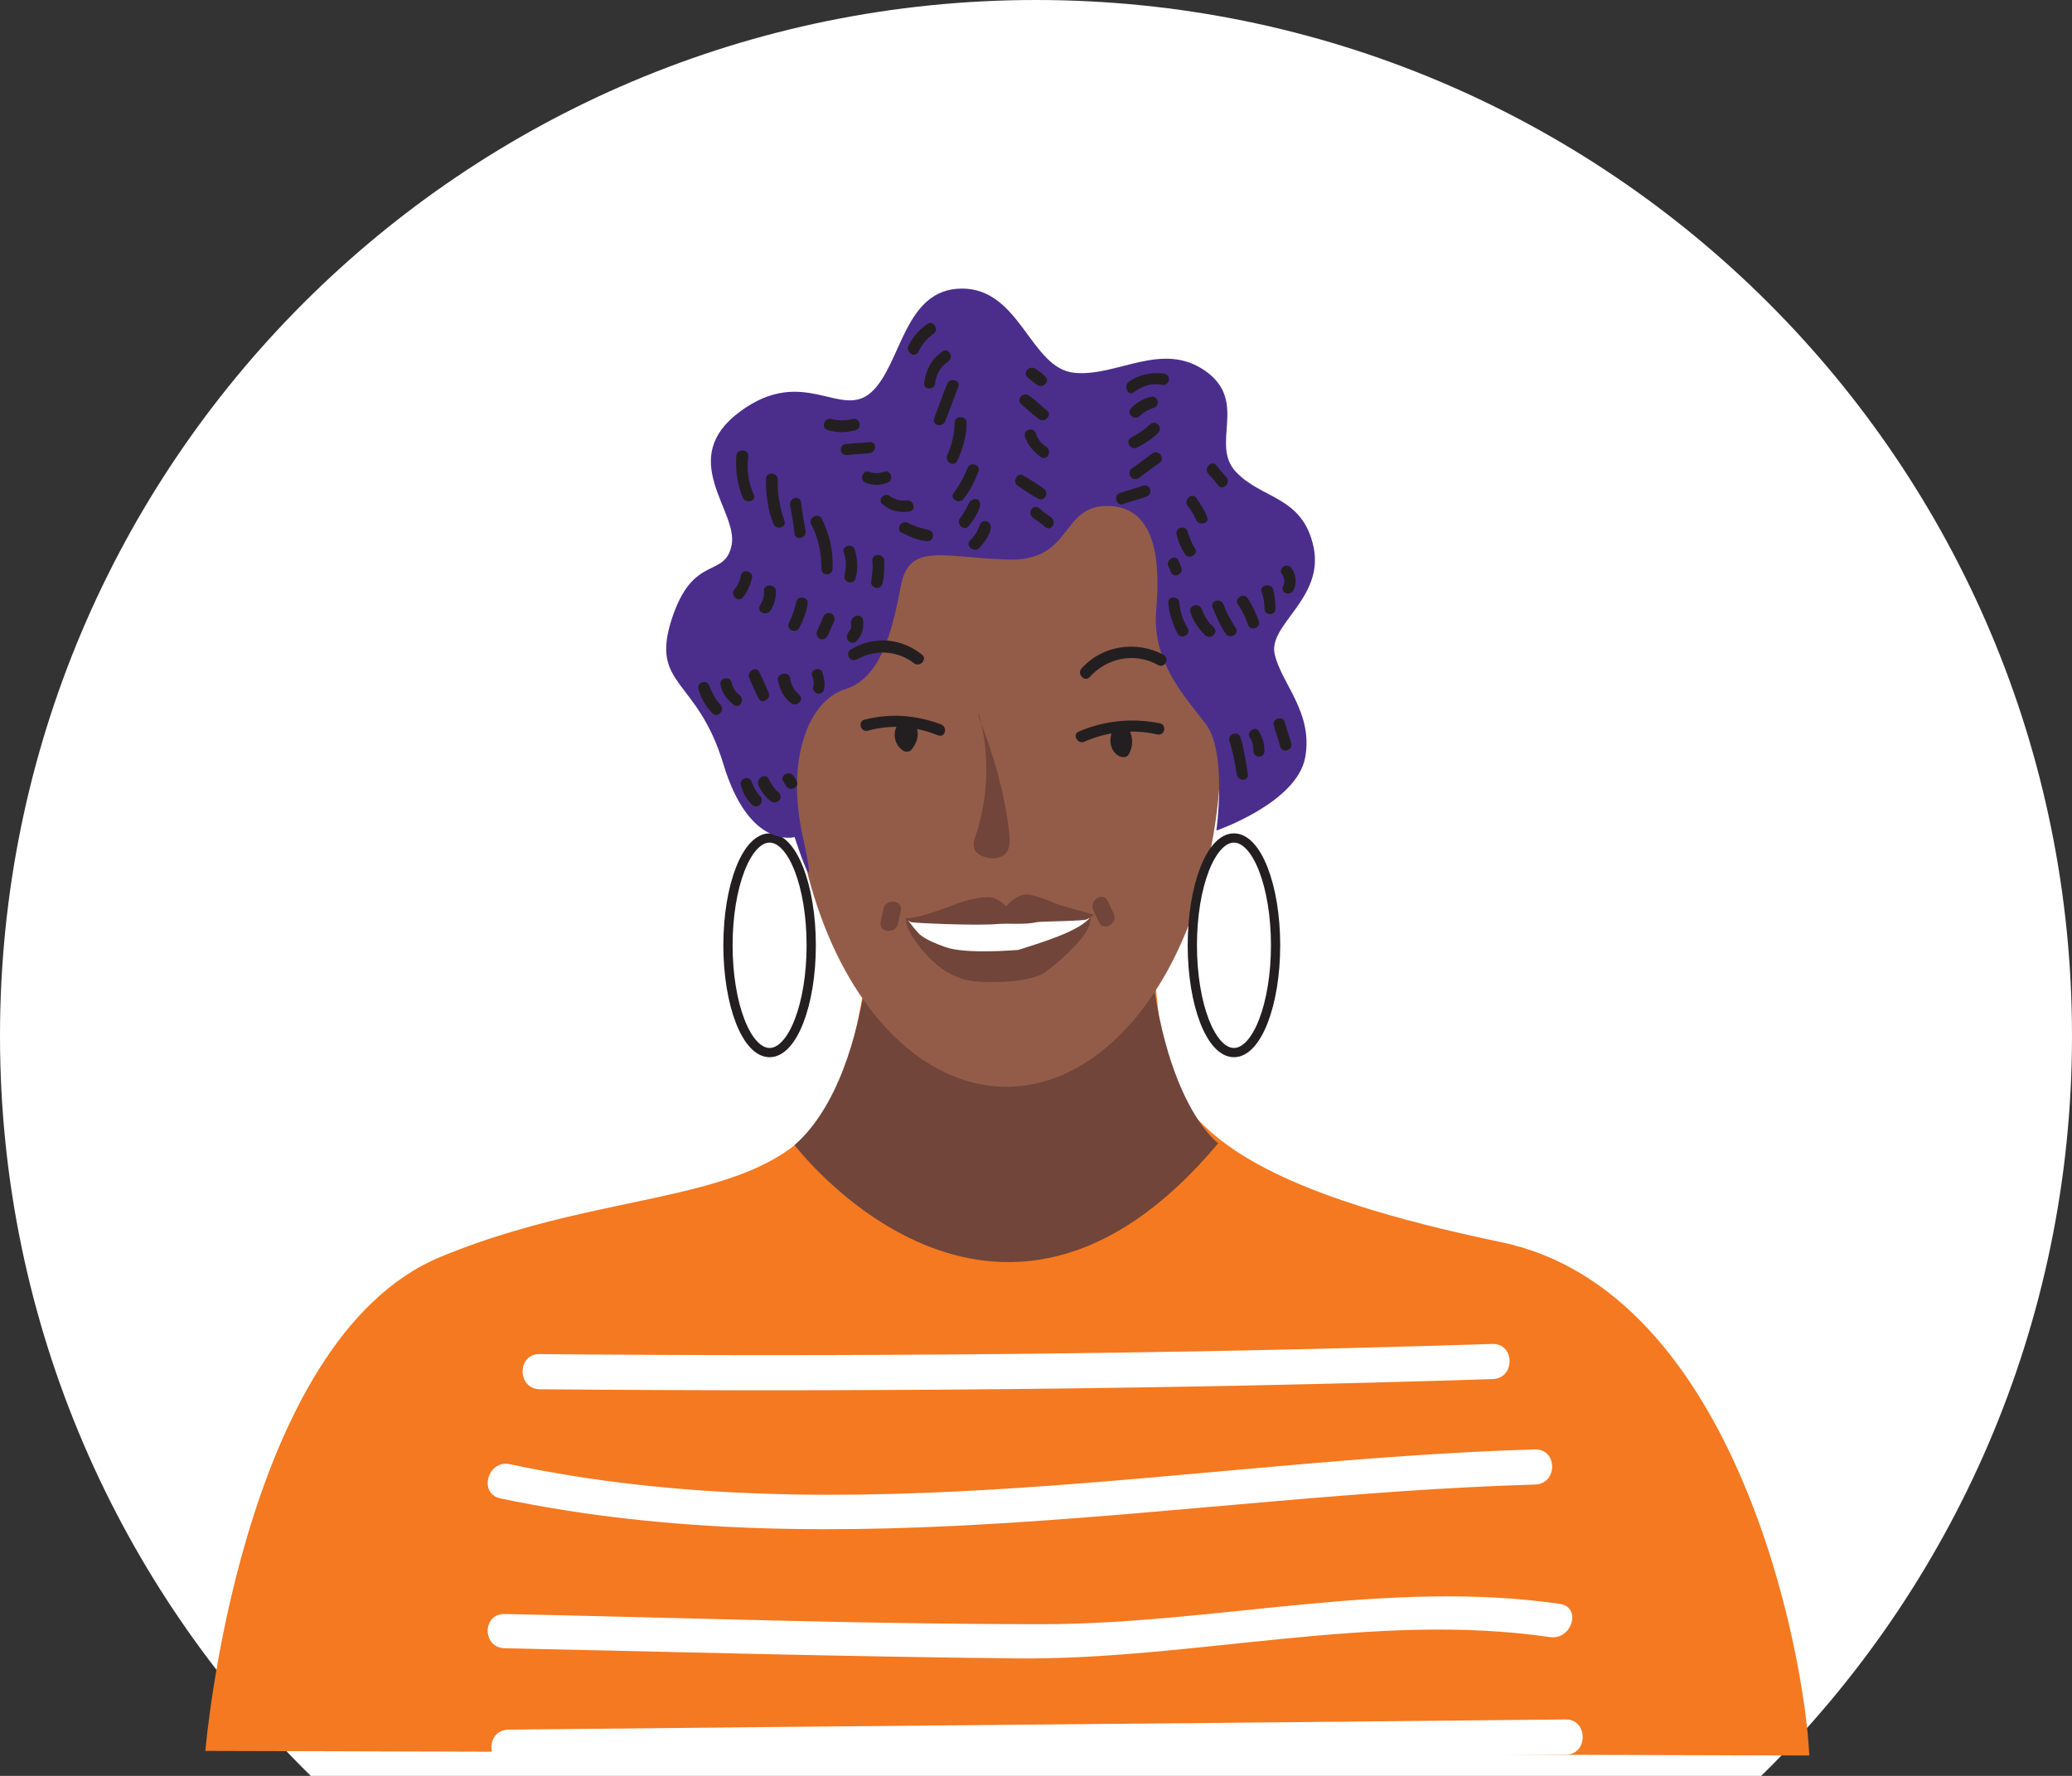<?xml version="1.0" encoding="utf-8"?>
<!-- Generator: Adobe Illustrator 21.0.0, SVG Export Plug-In . SVG Version: 6.00 Build 0)  -->
<svg version="1.1" id="Calque_1" xmlns="http://www.w3.org/2000/svg" xmlns:xlink="http://www.w3.org/1999/xlink" x="0px" y="0px"
	 viewBox="0 0 224 192" style="enable-background:new 0 0 224 192;" xml:space="preserve">
<rect x="0" y="0" width="224" height="192" fill="#333333" stroke="none"/>
<style type="text/css">
	.st0{fill:#FFFFFF;}
	.st1{fill:#F47920;}
	.st2{fill:#714539;}
	.st3{fill:#935C49;}
	.st4{fill:none;stroke:#231F20;stroke-miterlimit:10;}
	.st5{fill:#4B2E8C;}
	.st6{fill:#231F20;}
	.st7{fill:#5C7395;}
	.st8{fill:#F3CFB2;}
</style>
<g>
	<path class="st0" d="M33.6,192C12.9,171.7,0,143.3,0,112C0,50.1,50.1,0,112,0s112,50.1,112,112c0,31.3-12.9,59.7-33.6,80H33.6z"/>
</g>
<g>
	<g>
		<path id="XMLID_119_" class="st1" d="M22.2,189.3c0,0,3.7-44.4,25.4-53.4c21.7-9,40.1-4.2,44.4-22.2c4.2-18,2.1-25.4,2.1-25.4
			h30.1c0,0,0,15.8,1.6,25.4c1.6,9.5,12.5,15.6,36.5,20.6c25.4,5.3,32.8,44.4,33.3,55.5L22.2,189.3z"/>
		<path id="XMLID_231_" class="st2" d="M85.9,123.8c0,0,21.7,28.6,45.8-0.2c0,0-8-5.6-7.8-30.3H94.5
			C94.5,93.4,95.2,115.6,85.9,123.8z"/>
		<g id="XMLID_567_">
			<path id="XMLID_616_" class="st0" d="M58.3,150.2c34.4,0.3,68.7,0,103.1-1.1c2.4-0.1,2.4-3.8,0-3.8c-34.3,1.1-68.7,1.4-103.1,1.1
				C55.9,146.4,55.9,150.1,58.3,150.2L58.3,150.2z"/>
		</g>
		<g id="XMLID_574_">
			<path id="XMLID_610_" class="st0" d="M54.1,162c37.1,7.8,74.5-0.4,111.9-1.5c2.4-0.1,2.4-3.8,0-3.8c-36.9,1.1-74.1,9.4-110.9,1.6
				C52.7,157.8,51.7,161.5,54.1,162L54.1,162z"/>
		</g>
		<g id="XMLID_581_">
			<path id="XMLID_609_" class="st0" d="M54.6,178.2c18.4,0.4,36.8,0.9,55.2,1.1c19.2,0.2,38.7-5.1,57.8-2.3c2.4,0.3,3.4-3.3,1-3.6
				c-18.7-2.7-37.3,2.2-56,2.2c-19.3,0-38.7-0.7-58-1.1C52.1,174.4,52.1,178.2,54.6,178.2L54.6,178.2z"/>
		</g>
		<g id="XMLID_588_">
			<path id="XMLID_602_" class="st0" d="M55,190.8c38.1-0.4,76.2-0.7,114.3-1.1c2.4,0,2.4-3.8,0-3.8c-38.1,0.4-76.2,0.7-114.3,1.1
				C52.5,187,52.5,190.8,55,190.8L55,190.8z"/>
		</g>
		<ellipse id="XMLID_107_" class="st3" cx="108.8" cy="80.5" rx="23.2" ry="37"/>
		<ellipse id="XMLID_126_" class="st4" cx="83.2" cy="102.2" rx="4.5" ry="11.6"/>
		<ellipse id="XMLID_140_" class="st4" cx="133.4" cy="102.2" rx="4.5" ry="11.6"/>
		<path id="XMLID_147_" class="st5" d="M131.5,89.8c0,0,1.2-8.6-1.2-11.6c-2.3-3-5.8-6.7-5.3-12.3s-0.2-11.2-5.3-11.2
			c-5.1,0-3.7,6-10.7,5.8c-7-0.2-10.7-1.9-11.6,2.8s-2.1,10-6,11.2s-6.5,7.4-4.6,16c1.9,8.6-0.9,0-0.9,0s-4.9,1.4-7.7-7.9
			s-7.9-8.4-5.6-15.6s5.8-4.4,6.5-8.1c0.7-3.7-6-9.3,0.9-14.4s10.9,0.9,14.2-2.1s3.5-11.2,9.8-11.2c6.3,0,7.4,8.6,12.1,9.1
			c4.6,0.5,9.5-3.5,14.2-0.2s0.5,7.9,3.3,10.9c2.8,3,7.2,2.6,8.4,8.1c1.2,5.6-4.9,8.4-4.2,11.6s4.2,6.3,3.3,11.2
			S131.5,89.8,131.5,89.8z"/>
		<g id="XMLID_133_">
			<g>
				<path class="st6" d="M93.8,79c2.6-0.7,5.1-0.5,7.6,0.5c0.8,0.3,1.1-0.9,0.3-1.2c-2.7-1-5.5-1.2-8.2-0.5
					C92.7,77.9,93,79.2,93.8,79L93.8,79z"/>
			</g>
		</g>
		<g id="XMLID_154_">
			<g>
				<path class="st6" d="M117.2,80.2c2.5-1.1,5.2-1.4,7.9-0.8c0.8,0.2,1.1-1,0.3-1.2c-3-0.6-6-0.3-8.8,0.9
					C115.9,79.4,116.5,80.5,117.2,80.2L117.2,80.2z"/>
			</g>
		</g>
		<g id="XMLID_155_">
			<g>
				<path class="st6" d="M120.6,78.6c-0.9,0.9-0.7,2.7,0.5,3.2c0.3,0.1,0.7,0.1,0.9-0.2c0.6-1,0.5-2.2-0.2-3.1
					c-0.5-0.6-1.4,0.3-0.9,0.9c0.4,0.5,0.3,1.1,0,1.6c0.3-0.1,0.6-0.1,0.9-0.2c-0.5-0.2-0.7-0.9-0.3-1.3
					C122.1,79,121.2,78.1,120.6,78.6L120.6,78.6z"/>
			</g>
		</g>
		<g id="XMLID_161_">
			<g>
				<path class="st6" d="M97.1,78.3c-0.7,0.9-0.4,2.3,0.6,2.9c0.2,0.1,0.6,0.1,0.8-0.1c0.6-0.7,0.9-1.6,0.6-2.4
					c-0.2-0.8-1.4-0.5-1.2,0.3c0.1,0.5,0,0.9-0.3,1.2c0.3,0,0.5-0.1,0.8-0.1c-0.5-0.3-0.5-0.8-0.2-1.2c0.2-0.3,0-0.7-0.2-0.9
					C97.6,77.9,97.3,78,97.1,78.3L97.1,78.3z"/>
			</g>
		</g>
		<g id="XMLID_169_">
			<g>
				<path class="st6" d="M92.6,71.3c2-1.1,4.4-1,6.2,0.4c0.6,0.5,1.5-0.4,0.9-0.9c-2.2-1.8-5.2-2.1-7.7-0.6
					C91.3,70.6,91.9,71.7,92.6,71.3L92.6,71.3z"/>
			</g>
		</g>
		<g id="XMLID_171_">
			<g>
				<path class="st6" d="M117.8,73.2c1.9-2.1,4.9-2.7,7.4-1.3c0.7,0.4,1.3-0.7,0.6-1.1c-3-1.6-6.7-1-8.9,1.5
					C116.4,72.9,117.3,73.8,117.8,73.2L117.8,73.2z"/>
			</g>
		</g>
		<g id="XMLID_180_">
			<g id="XMLID_229_">
				<path id="XMLID_230_" class="st7" d="M106.7,98.2c-0.7,0-1.3,0.4-1.3,1.1c0,0.8-0.3,1.6-0.6,2.3c-0.5,1.4,2,2.1,2.5,0.8
					c0.3-0.9,0.7-1.9,0.7-2.9C107.9,98.8,107.4,98.3,106.7,98.2z"/>
			</g>
			<g id="XMLID_222_">
				<path id="XMLID_223_" class="st8" d="M96.5,98.2c-0.4,0-0.6,1.8-0.6,1.8c0.1,0,0.2,0,0.2,0C96.6,99.8,97.2,98.2,96.5,98.2z"/>
			</g>
			<g id="XMLID_215_">
				<path id="XMLID_216_" class="st0" d="M98.1,99.4c-0.3,0,0.7,1.4,0.9,1.5c5.4,3.5,17.4,4.4,18.9-2.1c-1.8,0.9-9.2,0.3-11.3,0.5
					C103.8,99.4,101.1,99.6,98.1,99.4z"/>
			</g>
			<g id="XMLID_201_">
				<path id="XMLID_208_" class="st2" d="M113.9,97.6c-0.6-0.3-2.3-0.9-2.9-0.9c-0.8,0-1.8,0.7-2.2,1.3c-0.6-0.5-1.1-1-2-1
					c-1.4,0-2.9,0.5-4.1,1c-1.5,0.5-3.2,1.2-4.8,1.3c-0.2,0,0.6,0.4,0.6,0.4c0.3,0.1,7.1,0.4,9.3,0.2c1.4-0.1,3,0.1,4.3-0.2
					c0.5-0.1,4.9-0.1,5.4-0.3c0,0,0.9-0.5,0.7-0.5C117.7,98.7,114.2,97.8,113.9,97.6z"/>
			</g>
			<g id="XMLID_187_">
				<path id="XMLID_194_" class="st2" d="M110.1,102.7c-0.1,0-5.6,0.5-7.9-0.3c-1.1-0.4-2.1-0.8-2.8-1.4c-0.6-0.6-0.9-1.1-1.4-1.7
					c-0.2,0.5,0.3,1.4,0.6,1.9c1.5,2.3,3.7,4.6,6.8,4.9c1.9,0.2,6.1,0.1,7.6-1c1.5-1.1,4.1-3.4,4.7-4.9c0.2-0.4,0.1-0.8,0.3-1.2
					C116.9,100.7,112.2,102,110.1,102.7z"/>
			</g>
		</g>
		<g id="XMLID_173_">
			<path id="XMLID_234_" class="st2" d="M118.2,98.4c0.2,0.4,0.4,0.9,0.6,1.3c0.5,1.1,2.1,0.1,1.6-0.9c-0.2-0.4-0.4-0.9-0.6-1.3
				C119.3,96.3,117.7,97.3,118.2,98.4L118.2,98.4z"/>
		</g>
		<g id="XMLID_235_">
			<path id="XMLID_236_" class="st2" d="M95.5,98.3c-0.1,0.5-0.2,0.9-0.3,1.4c-0.2,1.2,1.7,1.3,1.9,0.1c0.1-0.5,0.2-0.9,0.3-1.4
				C97.6,97.3,95.7,97.1,95.5,98.3L95.5,98.3z"/>
		</g>
		<g id="XMLID_232_">
			<g>
				<path class="st6" d="M100.3,35c-0.9,0.6-1.6,1.4-2.1,2.4c-0.3,0.7,0.7,1.4,1.1,0.6c0.4-0.8,0.9-1.4,1.6-1.9
					C101.6,35.7,100.9,34.6,100.3,35L100.3,35z"/>
			</g>
		</g>
		<g id="XMLID_233_">
			<g>
				<path class="st6" d="M101.9,38c-1.2,0.8-1.8,2-2,3.4c-0.1,0.8,1.2,0.8,1.2,0c0.1-0.9,0.6-1.8,1.4-2.3
					C103.2,38.6,102.5,37.5,101.9,38L101.9,38z"/>
			</g>
		</g>
		<g id="XMLID_237_">
			<g>
				<path class="st6" d="M102.4,41.5c-0.5,1.2-0.9,2.4-1.4,3.7c-0.3,0.8,0.9,1.1,1.2,0.3c0.5-1.2,0.9-2.4,1.4-3.7
					C103.9,41.1,102.7,40.8,102.4,41.5L102.4,41.5z"/>
			</g>
		</g>
		<g id="XMLID_238_">
			<g>
				<path class="st6" d="M103.2,45.7c0,1.2-0.3,2.4-0.8,3.5c-0.3,0.7,0.7,1.4,1.1,0.6c0.6-1.3,1-2.7,1-4.1
					C104.5,44.9,103.2,44.9,103.2,45.7L103.2,45.7z"/>
			</g>
		</g>
		<g id="XMLID_239_">
			<g>
				<path class="st6" d="M104.6,50.6c-0.4,1-0.9,1.9-1.5,2.7c-0.5,0.6,0.6,1.3,1.1,0.6c0.7-0.9,1.2-1.9,1.6-3
					C106,50.2,104.8,49.9,104.6,50.6L104.6,50.6z"/>
			</g>
		</g>
		<g id="XMLID_240_">
			<g>
				<path class="st6" d="M104.8,54.3c-0.3,0.6-0.6,1.2-1,1.7c-0.5,0.6,0.4,1.5,0.9,0.9c0.5-0.6,0.9-1.2,1.2-2
					c0.1-0.3,0.1-0.7-0.2-0.9C105.4,53.9,105,54,104.8,54.3L104.8,54.3z"/>
			</g>
		</g>
		<g id="XMLID_241_">
			<g>
				<path class="st6" d="M105.9,56.8c-0.2,0.6-0.5,1.1-1,1.6c-0.6,0.5,0.3,1.4,0.9,0.9c0.6-0.6,1.1-1.3,1.3-2.1
					C107.3,56.3,106.1,56,105.9,56.8L105.9,56.8z"/>
			</g>
		</g>
		<g id="XMLID_243_">
			<g>
				<path class="st6" d="M125.9,40.4c-1.4-0.2-2.8,0.1-3.9,0.9c-0.6,0.5,0,1.6,0.6,1.1c0.9-0.7,1.9-1,3-0.8
					C126.4,41.8,126.7,40.6,125.9,40.4L125.9,40.4z"/>
			</g>
		</g>
		<g id="XMLID_245_">
			<g>
				<path class="st6" d="M124.4,42.9c-0.8,0.2-1.5,0.6-2.1,1.2c-0.6,0.6,0.3,1.4,0.9,0.9c0.4-0.4,0.9-0.7,1.5-0.9
					C125.5,43.9,125.2,42.7,124.4,42.9L124.4,42.9z"/>
			</g>
		</g>
		<g id="XMLID_252_">
			<g>
				<path class="st6" d="M124.3,45.9c-0.6,0.6-1.3,1-2,1.4c-0.7,0.4-0.1,1.4,0.6,1.1c0.8-0.4,1.6-0.9,2.3-1.6
					C125.8,46.2,124.9,45.3,124.3,45.9L124.3,45.9z"/>
			</g>
		</g>
		<g id="XMLID_259_">
			<g>
				<path class="st6" d="M124.6,49c-0.7,0.5-1.4,1.1-2.2,1.6c-0.3,0.2-0.4,0.5-0.2,0.9c0.2,0.3,0.6,0.4,0.9,0.2
					c0.7-0.5,1.4-1.1,2.2-1.6c0.3-0.2,0.4-0.5,0.2-0.9C125.3,48.9,124.9,48.8,124.6,49L124.6,49z"/>
			</g>
		</g>
		<g id="XMLID_266_">
			<g>
				<path class="st6" d="M123.6,52.5c-0.8,0.3-1.7,0.5-2.5,0.8c-0.8,0.2-0.4,1.5,0.3,1.2c0.8-0.3,1.7-0.5,2.5-0.8
					C124.7,53.5,124.4,52.3,123.6,52.5L123.6,52.5z"/>
			</g>
		</g>
		<g id="XMLID_273_">
			<g>
				<path class="st6" d="M126.3,65.2c0.1,1.2,0.5,2.3,1,3.3c0.4,0.7,1.5,0.1,1.1-0.6c-0.5-0.8-0.8-1.7-0.9-2.7
					C127.5,64.4,126.2,64.4,126.3,65.2L126.3,65.2z"/>
			</g>
		</g>
		<g id="XMLID_280_">
			<g>
				<path class="st6" d="M128.7,66.2c0.3,1,0.9,1.8,1.6,2.5c0.6,0.5,1.5-0.3,0.9-0.9c-0.6-0.5-1-1.2-1.3-2
					C129.6,65.1,128.4,65.5,128.7,66.2L128.7,66.2z"/>
			</g>
		</g>
		<g id="XMLID_287_">
			<g>
				<path class="st6" d="M131.1,65.7c0.4,1,0.8,1.9,1.4,2.8c0.5,0.7,1.5,0,1.1-0.6c-0.5-0.8-1-1.6-1.3-2.5
					C132,64.6,130.8,64.9,131.1,65.7L131.1,65.7z"/>
			</g>
		</g>
		<g id="XMLID_294_">
			<g>
				<path class="st6" d="M133.8,65.3c0.5,0.7,0.8,1.4,1.1,2.2c0.2,0.8,1.4,0.4,1.2-0.3c-0.3-0.9-0.7-1.7-1.2-2.5
					C134.5,64,133.4,64.7,133.8,65.3L133.8,65.3z"/>
			</g>
		</g>
		<g id="XMLID_301_">
			<g>
				<path class="st6" d="M136.4,64c0.2,0.6,0.3,1.2,0.3,1.8c0,0.8,1.2,0.8,1.2,0c0-0.7-0.1-1.5-0.3-2.2
					C137.3,63,136.1,63.3,136.4,64L136.4,64z"/>
			</g>
		</g>
		<g id="XMLID_308_">
			<g>
				<path class="st6" d="M138.6,62.1c0.3,0.4,0.3,0.9,0.1,1.3c-0.3,0.8,0.9,1.1,1.2,0.3c0.3-0.8,0.2-1.6-0.3-2.3
					C139.2,60.8,138.1,61.4,138.6,62.1L138.6,62.1z"/>
			</g>
		</g>
		<g id="XMLID_315_">
			<g>
				<path class="st6" d="M79.6,49.3c-0.1,1.5,0.1,3.1,0.7,4.5c0.3,0.7,1.5,0.4,1.2-0.3c-0.6-1.3-0.8-2.7-0.6-4.2
					C80.9,48.5,79.6,48.5,79.6,49.3L79.6,49.3z"/>
			</g>
		</g>
		<g id="XMLID_322_">
			<g>
				<path class="st6" d="M82.8,51.8c0,1.7,0.2,3.3,0.8,4.8c0.3,0.8,1.5,0.4,1.2-0.3c-0.5-1.5-0.8-2.9-0.7-4.5
					C84,51,82.8,51,82.8,51.8L82.8,51.8z"/>
			</g>
		</g>
		<g id="XMLID_329_">
			<g>
				<path class="st6" d="M85.4,54.6c0.2,1,0.4,2.1,0.5,3.1c0.1,0.8,1.3,0.5,1.2-0.3c-0.2-1-0.4-2.1-0.5-3.1
					C86.5,53.5,85.3,53.8,85.4,54.6L85.4,54.6z"/>
			</g>
		</g>
		<g id="XMLID_336_">
			<g>
				<path class="st6" d="M87.7,56.7c0.8,1.5,1.1,3.1,1.1,4.8c0,0.8,1.2,0.8,1.2,0c0.1-1.9-0.3-3.7-1.2-5.5
					C88.4,55.4,87.3,56,87.7,56.7L87.7,56.7z"/>
			</g>
		</g>
		<g id="XMLID_343_">
			<g>
				<path class="st6" d="M91.2,59.7c0.3,0.8,0.3,1.6,0.1,2.5c-0.2,0.8,1,1.1,1.2,0.3c0.3-1,0.2-2.1-0.1-3.1
					C92.2,58.7,91,59,91.2,59.7L91.2,59.7z"/>
			</g>
		</g>
		<g id="XMLID_350_">
			<g>
				<path class="st6" d="M94.3,60.6c0.1,0.7,0,1.4-0.1,2.2c-0.2,0.8,1,1.1,1.2,0.3c0.2-0.8,0.2-1.6,0.2-2.5
					C95.5,59.8,94.3,59.8,94.3,60.6L94.3,60.6z"/>
			</g>
		</g>
		<g id="XMLID_357_">
			<g>
				<path class="st6" d="M75.5,74.5c0.3,1,0.8,1.9,1.5,2.6c0.6,0.6,1.4-0.3,0.9-0.9c-0.6-0.6-0.9-1.3-1.2-2
					C76.5,73.4,75.3,73.7,75.5,74.5L75.5,74.5z"/>
			</g>
		</g>
		<g id="XMLID_364_">
			<g>
				<path class="st6" d="M77.9,74.1c0.2,0.9,0.7,1.5,1.4,2.1c0.7,0.5,1.3-0.6,0.6-1.1c-0.4-0.3-0.7-0.8-0.8-1.3
					C78.9,73,77.7,73.3,77.9,74.1L77.9,74.1z"/>
			</g>
		</g>
		<g id="XMLID_371_">
			<g>
				<path class="st6" d="M81,73.3c0.3,0.7,0.6,1.4,1,2.2c0.3,0.7,1.4,0.1,1.1-0.6c-0.3-0.7-0.6-1.4-1-2.2
					C81.8,71.9,80.7,72.6,81,73.3L81,73.3z"/>
			</g>
		</g>
		<g id="XMLID_378_">
			<g>
				<path class="st6" d="M84.1,73.6c0.2,0.9,0.6,1.8,1.4,2.4c0.6,0.5,1.5-0.3,0.9-0.9c-0.6-0.5-0.9-1.1-1-1.9
					C85.1,72.5,83.9,72.9,84.1,73.6L84.1,73.6z"/>
			</g>
		</g>
		<g id="XMLID_385_">
			<g>
				<path class="st6" d="M87.8,73.1c0.2,0.4,0.2,0.9,0.1,1.3c0,0.3,0.3,0.6,0.6,0.6c0.4,0,0.6-0.3,0.6-0.6c0.1-0.6,0-1.1-0.2-1.7
					C88.7,72,87.5,72.4,87.8,73.1L87.8,73.1z"/>
			</g>
		</g>
		<g id="XMLID_392_">
			<g>
				<path class="st6" d="M80.1,84.9c0.2,0.8,0.6,1.5,1.2,2.1c0.6,0.6,1.4-0.3,0.9-0.9c-0.4-0.4-0.7-0.9-0.9-1.5
					C81.1,83.8,79.9,84.1,80.1,84.9L80.1,84.9z"/>
			</g>
		</g>
		<g id="XMLID_399_">
			<g>
				<path class="st6" d="M82,84.9c0.3,0.7,0.8,1.3,1.3,1.7c0.6,0.5,1.5-0.3,0.9-0.9c-0.5-0.4-0.8-0.9-1.1-1.5
					C82.7,83.5,81.7,84.2,82,84.9L82,84.9z"/>
			</g>
		</g>
		<g id="XMLID_406_">
			<g>
				<path class="st6" d="M84.7,84.5c0.1,0.2,0.2,0.3,0.3,0.5c0.5,0.7,1.5,0,1.1-0.6c-0.1-0.2-0.2-0.3-0.3-0.5
					C85.3,83.2,84.2,83.9,84.7,84.5L84.7,84.5z"/>
			</g>
		</g>
		<g id="XMLID_413_">
			<g>
				<path class="st6" d="M132.9,80.1c0.4,1.2,0.6,2.4,0.8,3.6c0.1,0.8,1.3,0.8,1.2,0c-0.2-1.4-0.4-2.7-0.8-4
					C133.9,79,132.7,79.3,132.9,80.1L132.9,80.1z"/>
			</g>
		</g>
		<g id="XMLID_420_">
			<g>
				<path class="st6" d="M135.1,79.7c0.3,0.5,0.4,0.9,0.4,1.5c0,0.8,1.2,0.8,1.2,0c0-0.8-0.2-1.5-0.6-2.1
					C135.8,78.4,134.7,79.1,135.1,79.7L135.1,79.7z"/>
			</g>
		</g>
		<g id="XMLID_427_">
			<g>
				<path class="st6" d="M137.7,78.4c0.2,0.8,0.5,1.5,0.7,2.3c0.2,0.8,1.4,0.4,1.2-0.3c-0.2-0.8-0.5-1.5-0.7-2.3
					C138.7,77.3,137.5,77.7,137.7,78.4L137.7,78.4z"/>
			</g>
		</g>
		<g id="XMLID_434_">
			<g>
				<path class="st6" d="M89.5,46.5c1,0.3,2,0.3,3,0c0.8-0.2,0.4-1.4-0.3-1.2c-0.8,0.2-1.5,0.2-2.3,0C89.1,45.1,88.7,46.3,89.5,46.5
					L89.5,46.5z"/>
			</g>
		</g>
		<g id="XMLID_441_">
			<g>
				<path class="st6" d="M91.5,49.2c0.8-0.1,1.7-0.1,2.5-0.2c0.8-0.1,0.8-1.3,0-1.2c-0.8,0.1-1.7,0.1-2.5,0.2
					C90.7,48,90.7,49.2,91.5,49.2L91.5,49.2z"/>
			</g>
		</g>
		<g id="XMLID_448_">
			<g>
				<path class="st6" d="M93.6,52.2c0.8,0.3,1.6,0.3,2.3,0c0.8-0.2,0.4-1.5-0.3-1.2c-0.6,0.2-1.1,0.2-1.7,0
					C93.2,50.8,92.9,52,93.6,52.2L93.6,52.2z"/>
			</g>
		</g>
		<g id="XMLID_455_">
			<g>
				<path class="st6" d="M95.4,54.5c0.8,0.7,1.8,1,2.9,0.8c0.8-0.1,0.5-1.3-0.3-1.2c-0.6,0.1-1.2-0.1-1.7-0.4
					C95.7,53.1,94.8,54,95.4,54.5L95.4,54.5z"/>
			</g>
		</g>
		<g id="XMLID_462_">
			<g>
				<path class="st6" d="M97.5,57.6c0.8,0.4,1.7,0.8,2.6,0.9c0.8,0.2,1.1-1,0.3-1.2c-0.8-0.2-1.6-0.4-2.3-0.8
					C97.4,56.2,96.8,57.3,97.5,57.6L97.5,57.6z"/>
			</g>
		</g>
		<g id="XMLID_469_">
			<g>
				<path class="st6" d="M111.1,40.8c0.3,0.3,0.7,0.6,1,0.8c0.6,0.5,1.5-0.4,0.9-0.9c-0.3-0.3-0.7-0.6-1-0.8
					C111.3,39.4,110.5,40.3,111.1,40.8L111.1,40.8z"/>
			</g>
		</g>
		<g id="XMLID_476_">
			<g>
				<path class="st6" d="M110.4,43.7c0.6,0.5,1.2,1.1,1.9,1.6c0.6,0.5,1.5-0.4,0.9-0.9c-0.6-0.5-1.2-1.1-1.9-1.6
					C110.7,42.3,109.8,43.1,110.4,43.7L110.4,43.7z"/>
			</g>
		</g>
		<g id="XMLID_483_">
			<g>
				<path class="st6" d="M110.8,47.2c0.3,0.9,0.9,1.6,1.7,2.2c0.7,0.5,1.3-0.6,0.6-1.1c-0.5-0.3-0.9-0.8-1.1-1.4
					C111.8,46.1,110.6,46.4,110.8,47.2L110.8,47.2z"/>
			</g>
		</g>
		<g id="XMLID_490_">
			<g>
				<path class="st6" d="M110,52.5c0.7,0.5,1.5,1,2.2,1.4c0.7,0.4,1.3-0.6,0.6-1.1c-0.7-0.5-1.5-1-2.2-1.4
					C110,51,109.4,52.1,110,52.5L110,52.5z"/>
			</g>
		</g>
		<g id="XMLID_497_">
			<g>
				<path class="st6" d="M111.7,56c0.4,0.3,0.9,0.6,1.3,1c0.7,0.5,1.3-0.6,0.6-1.1c-0.4-0.3-0.9-0.6-1.3-1
					C111.6,54.5,111,55.5,111.7,56L111.7,56z"/>
			</g>
		</g>
		<g id="XMLID_504_">
			<g>
				<path class="st6" d="M130.6,51.2c0.4,0.4,0.8,0.9,1.1,1.3c0.5,0.6,1.4-0.3,0.9-0.9c-0.4-0.4-0.8-0.9-1.1-1.3
					C131,49.7,130.1,50.6,130.6,51.2L130.6,51.2z"/>
			</g>
		</g>
		<g id="XMLID_511_">
			<g>
				<path class="st6" d="M128.4,54.7c0.4,0.5,0.7,1,0.9,1.5c0.3,0.7,1.5,0.4,1.2-0.3c-0.3-0.8-0.7-1.4-1.2-2.1
					C128.8,53.2,127.9,54.1,128.4,54.7L128.4,54.7z"/>
			</g>
		</g>
		<g id="XMLID_518_">
			<g>
				<path class="st6" d="M127.2,57.8c0.2,0.8,0.5,1.5,0.9,2.1c0.4,0.7,1.5,0,1.1-0.6c-0.4-0.6-0.6-1.2-0.8-1.8
					C128.2,56.7,127,57,127.2,57.8L127.2,57.8z"/>
			</g>
		</g>
		<g id="XMLID_525_">
			<g>
				<path class="st6" d="M126.3,61.2c0.1,0.2,0.2,0.4,0.3,0.7c0.4,0.7,1.4,0.1,1.1-0.6c-0.1-0.2-0.2-0.4-0.3-0.7
					C127.1,59.9,126,60.5,126.3,61.2L126.3,61.2z"/>
			</g>
		</g>
		<g id="XMLID_532_">
			<g>
				<path class="st6" d="M80.1,62.2c-0.1,0.6-0.3,1.1-0.7,1.5c-0.5,0.6,0.4,1.5,0.9,0.9c0.5-0.6,0.8-1.3,1-2.1
					C81.5,61.8,80.3,61.4,80.1,62.2L80.1,62.2z"/>
			</g>
		</g>
		<g id="XMLID_539_">
			<g>
				<path class="st6" d="M82.6,63.9c0,0.6-0.1,1-0.4,1.5c-0.5,0.7,0.6,1.3,1.1,0.6c0.4-0.6,0.6-1.4,0.6-2.1
					C83.8,63.1,82.5,63.1,82.6,63.9L82.6,63.9z"/>
			</g>
		</g>
		<g id="XMLID_546_">
			<g>
				<path class="st6" d="M86.1,65c-0.2,0.8-0.4,1.6-0.8,2.3c-0.4,0.7,0.7,1.3,1.1,0.6c0.4-0.8,0.8-1.7,0.9-2.6
					C87.5,64.6,86.3,64.3,86.1,65L86.1,65z"/>
			</g>
		</g>
		<g id="XMLID_553_">
			<g>
				<path class="st6" d="M89,66.7c-0.2,0.5-0.5,1.1-0.7,1.6c-0.1,0.3,0.1,0.7,0.4,0.8c0.4,0.1,0.6-0.1,0.8-0.4
					c0.2-0.5,0.5-1.1,0.7-1.6c0.1-0.3-0.1-0.7-0.4-0.8C89.4,66.2,89.1,66.4,89,66.7L89,66.7z"/>
			</g>
		</g>
		<g id="XMLID_560_">
			<g>
				<path class="st6" d="M92,67.4c0.1,0.4-0.1,0.8-0.3,1c-0.5,0.6,0.3,1.5,0.9,0.9c0.6-0.6,0.8-1.4,0.7-2.3
					C93.1,66.2,91.9,66.6,92,67.4L92,67.4z"/>
			</g>
		</g>
		<g id="XMLID_162_">
			<path class="st2" d="M105.8,77.1c1.2,4.3,1.1,8.9-0.3,13.2c-0.2,0.4-0.3,0.9-0.2,1.4c0.2,0.7,1.1,1,1.9,1.1c0.5,0,1-0.1,1.4-0.4
				c0.6-0.5,0.6-1.5,0.5-2.4c-0.5-4.3-1.7-8.5-3.3-12.5"/>
		</g>
	</g>
</g>
</svg>
